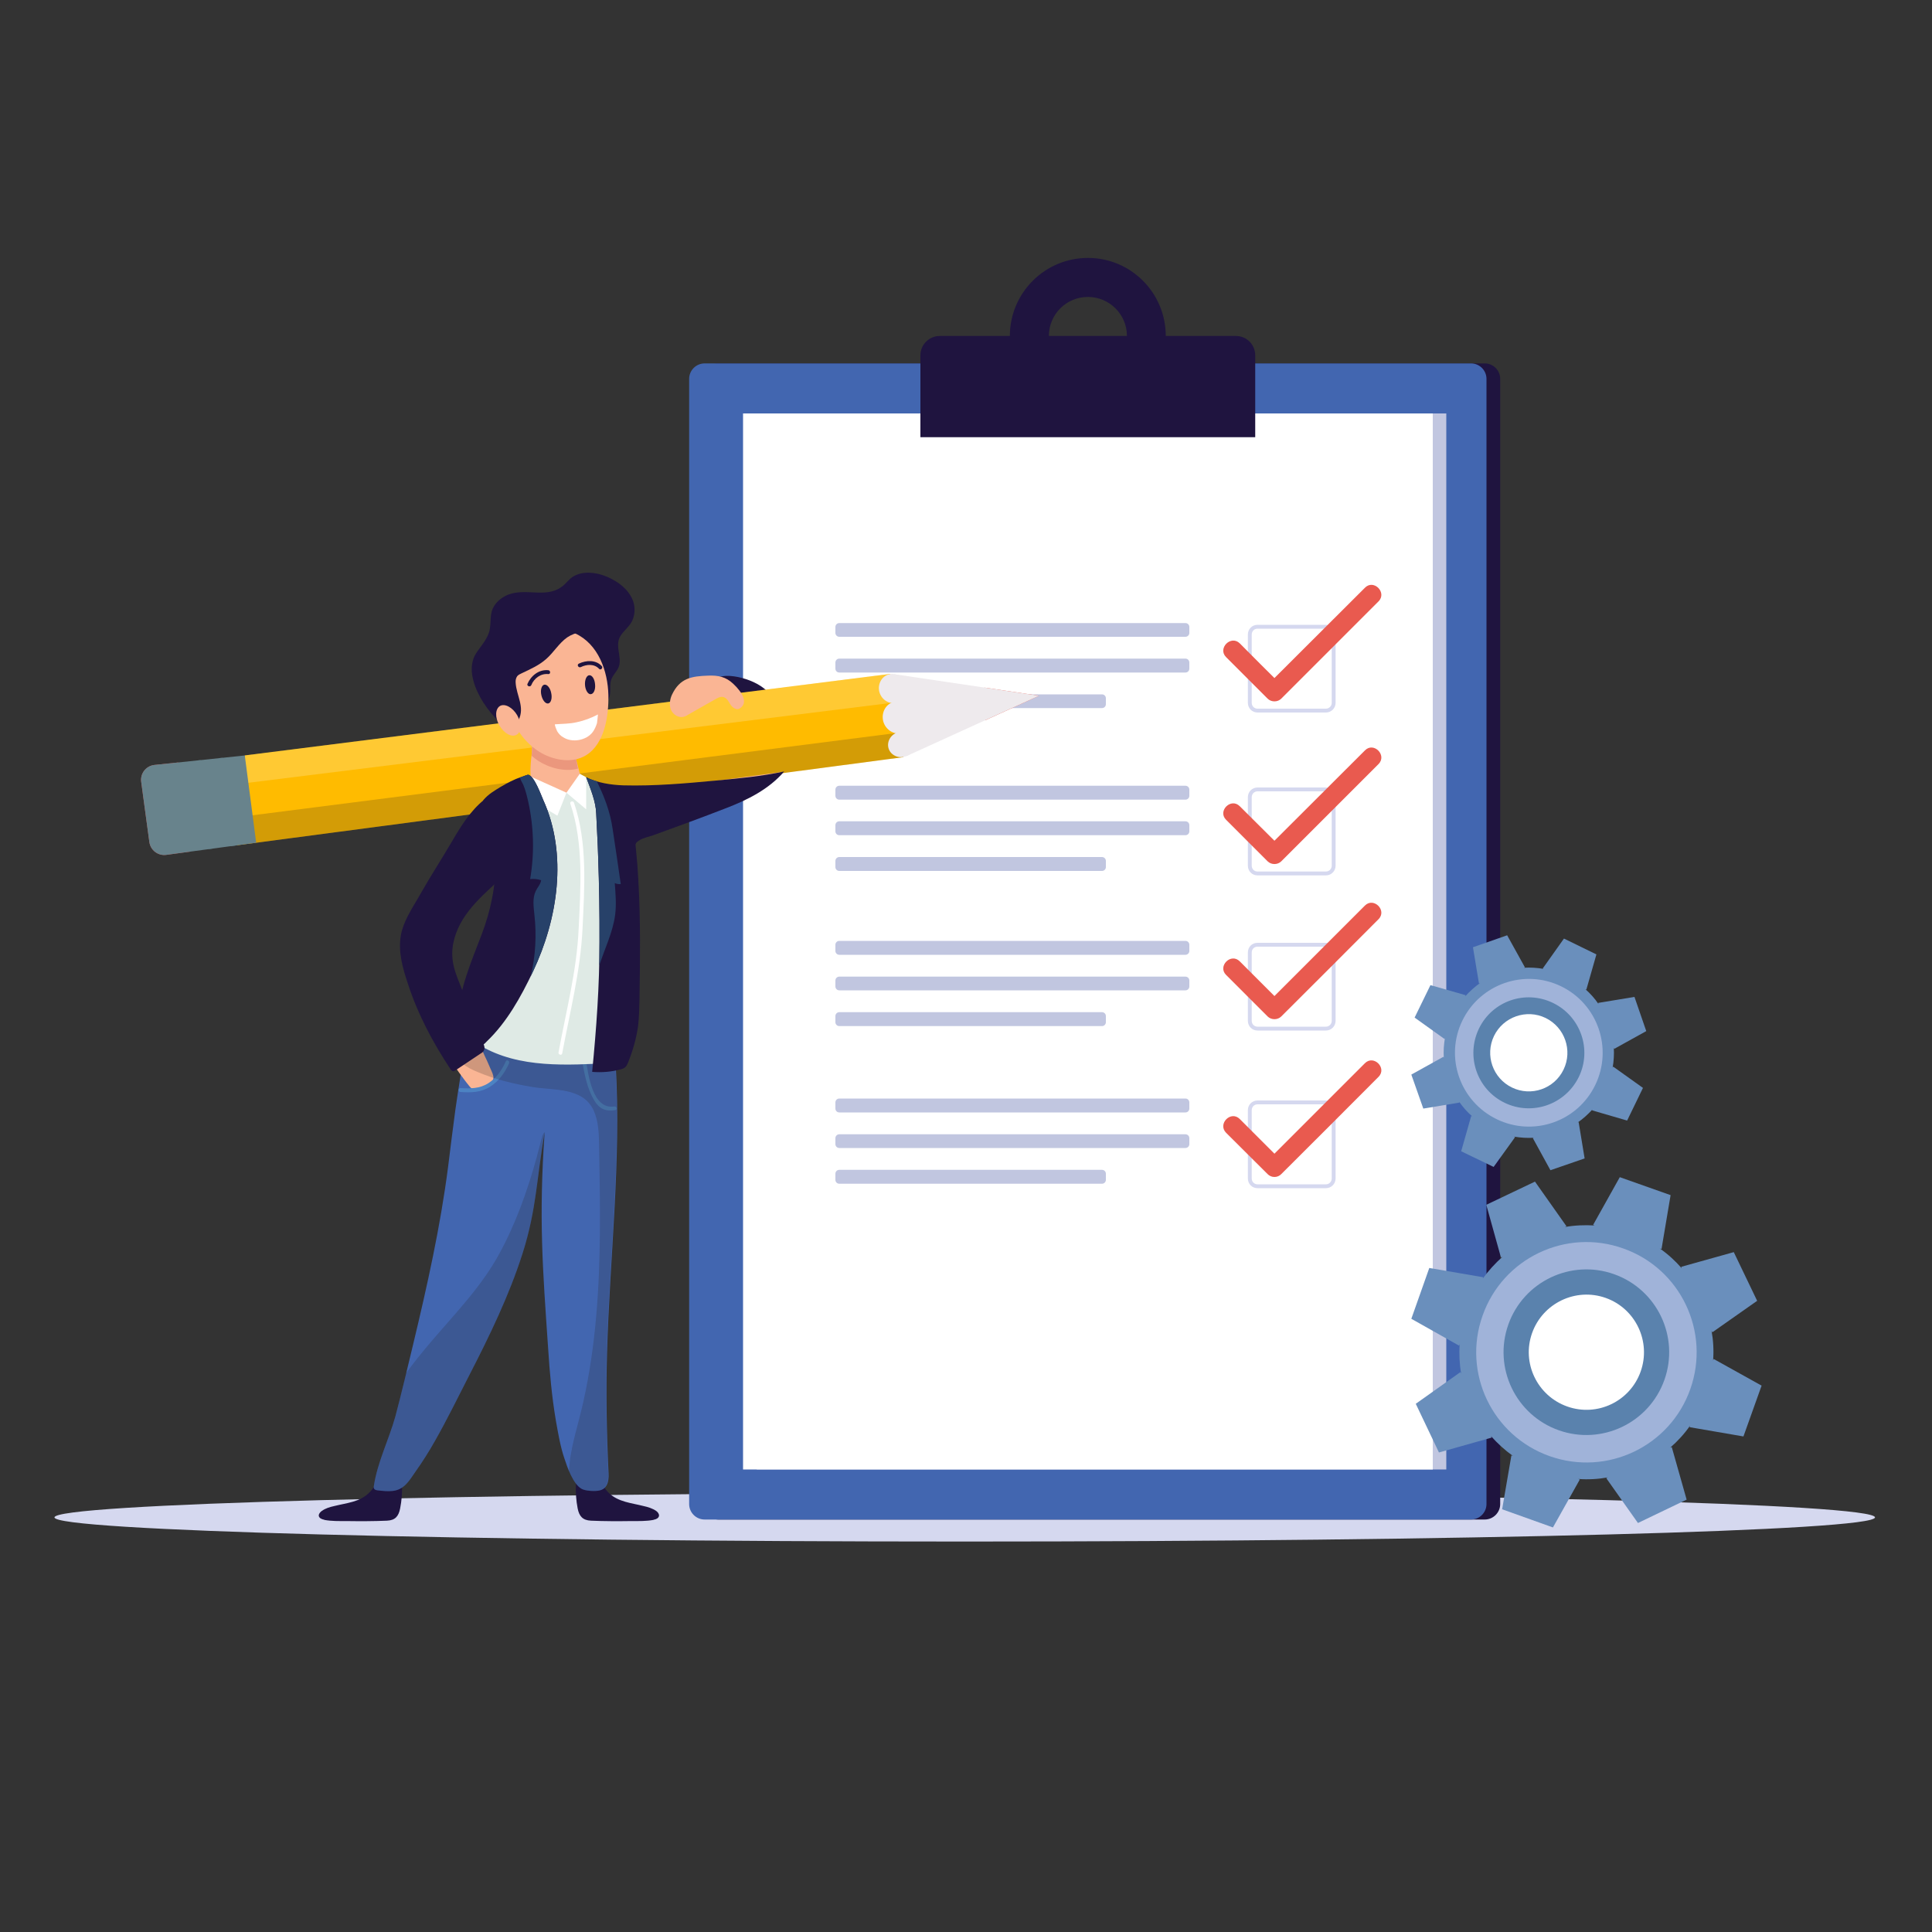 <svg version="1.2" xmlns="http://www.w3.org/2000/svg" viewBox="0 0 1000 1000" width="1000" height="1000">
	<rect x="0" y="0" width="1000" height="1000" fill="#333333" stroke="none"/>
	<title>2136911-ai</title>
	<defs>
		<clipPath clipPathUnits="userSpaceOnUse" id="cp1">
			<path d="m537.84 360.09l-75.09-11.15 6.36 42.5z"/>
		</clipPath>
		<clipPath clipPathUnits="userSpaceOnUse" id="cp2">
			<path d="m126.74 391.02l5.91 45.17-46.63 6.29c-4.24 0.57-8.14-2.4-8.71-6.64l-4.23-31.16c-0.58-4.33 2.52-8.29 6.87-8.75z"/>
		</clipPath>
	</defs>
	<style>
		.s0 { fill: #d5d8ef } 
		.s1 { fill: #1f143f } 
		.s2 { fill: #4266b0 } 
		.s3 { fill: #c1c6e0 } 
		.s4 { fill: #ffffff } 
		.s5 { fill: none;stroke: #d5d8ef;stroke-miterlimit:10;stroke-width: 2 } 
		.s6 { fill: #e95a4f } 
		.s7 { fill: #eeeaed } 
		.s8 { fill: #ffbb00 } 
		.s9 { opacity: .2;fill: #ffffff } 
		.s10 { opacity: .2;fill: #231f20 } 
		.s11 { fill: #c95b59 } 
		.s12 { fill: none;stroke: #506d75;stroke-miterlimit:10;stroke-width: 2 } 
		.s13 { fill: #68838c } 
		.s14 { fill: #fab594 } 
		.s15 { fill: #4c83c3 } 
		.s16 { fill: #dfeae5 } 
		.s17 { fill: #eb977d } 
		.s18 { fill: #231f20 } 
		.s19 { fill: #72c384 } 
		.s20 { fill: #274169 } 
		.s21 { fill: #6a8fbc } 
		.s22 { fill: #a0b3d9 } 
		.s23 { fill: #5a82ad } 
	</style>
	<g id="OBJECTS">
		<g id="&lt;Group&gt;">
			<path id="&lt;Path&gt;" class="s0" d="m28.2 785.4c0 6.9 210.9 12.5 471.1 12.5 260.2 0 471.2-5.6 471.2-12.5 0-7-211-12.6-471.2-12.6-260.2 0-471.1 5.6-471.1 12.6z"/>
		</g>
		<g id="&lt;Group&gt;">
			<g id="&lt;Group&gt;">
				<path id="&lt;Path&gt;" class="s1" d="m768.5 786.5h-396.7c-4.4 0-8-3.6-8-8v-582.4c0-4.4 3.6-8 8-8h396.7c4.4 0 8 3.6 8 8v582.4c0 4.4-3.6 8-8 8z"/>
			</g>
			<path id="&lt;Path&gt;" class="s2" d="m761.4 786.5h-396.7c-4.4 0-8-3.6-8-8v-582.4c0-4.4 3.6-8 8-8h396.7c4.4 0 8 3.6 8 8v582.4c0 4.4-3.6 8-8 8z"/>
			<g id="&lt;Group&gt;">
				<path id="&lt;Path&gt;" class="s3" d="m748.6 760.6h-356.9v-546.6h356.9z"/>
			</g>
			<path id="&lt;Path&gt;" class="s4" d="m741.6 760.6h-357v-546.6h357z"/>
			<g id="&lt;Group&gt;">
				<path id="&lt;Path&gt;" class="s1" d="m649.7 226.3h-173.3v-42.4c0-5.5 4.5-10 10-10h153.3c5.6 0 10 4.5 10 10z"/>
			</g>
			<g id="&lt;Group&gt;">
				<g id="&lt;Group&gt;">
					<path id="&lt;Compound Path&gt;" fill-rule="evenodd" class="s1" d="m603.4 173.9c0 22.3-18 40.3-40.3 40.3-22.3 0-40.4-18-40.4-40.3 0-22.3 18.1-40.4 40.4-40.4 22.3 0 40.3 18.1 40.3 40.4zm-20.1 0c0-11.2-9.1-20.2-20.2-20.2-11.2 0-20.2 9-20.2 20.2 0 11.1 9 20.2 20.2 20.2 11.1 0 20.2-9.1 20.2-20.2z"/>
				</g>
			</g>
			<g id="&lt;Group&gt;">
				<g id="&lt;Group&gt;">
					<path id="&lt;Path&gt;" class="s5" d="m686.3 367.8h-35.4c-2.3 0-4-1.8-4-4v-35.4c0-2.2 1.7-4 4-4h35.4c2.2 0 4 1.8 4 4v35.4c0 2.2-1.8 4-4 4z"/>
				</g>
				<g id="&lt;Group&gt;">
					<g id="&lt;Group&gt;">
						<path id="&lt;Path&gt;" class="s6" d="m634.6 340.1q10.8 10.8 21.5 21.5c1.9 1.9 5.2 1.9 7.1 0q25.2-25.2 50.3-50.3c4.6-4.6-2.5-11.7-7-7.1q-25.2 25.2-50.4 50.3 3.6 0 7.1 0-10.8-10.7-21.5-21.5c-4.6-4.5-11.6 2.6-7.1 7.1z"/>
					</g>
				</g>
				<g id="&lt;Group&gt;">
					<path id="&lt;Path&gt;" class="s5" d="m686.3 452.1h-35.4c-2.3 0-4-1.8-4-4v-35.5c0-2.2 1.7-4 4-4h35.4c2.2 0 4 1.8 4 4v35.5c0 2.2-1.8 4-4 4z"/>
				</g>
				<g id="&lt;Group&gt;">
					<g id="&lt;Group&gt;">
						<path id="&lt;Path&gt;" class="s6" d="m634.6 424.3q10.8 10.8 21.5 21.5c1.9 1.9 5.2 1.9 7.1 0q25.2-25.2 50.3-50.3c4.6-4.6-2.5-11.7-7-7.1q-25.2 25.2-50.4 50.3 3.6 0 7.1 0-10.8-10.7-21.5-21.4c-4.6-4.6-11.6 2.5-7.1 7z"/>
					</g>
				</g>
				<g id="&lt;Group&gt;">
					<path id="&lt;Path&gt;" class="s5" d="m686.3 532.4h-35.4c-2.3 0-4-1.8-4-4v-35.4c0-2.3 1.7-4 4-4h35.4c2.2 0 4 1.7 4 4v35.4c0 2.2-1.8 4-4 4z"/>
				</g>
				<g id="&lt;Group&gt;">
					<g id="&lt;Group&gt;">
						<path id="&lt;Path&gt;" class="s6" d="m634.6 504.6q10.8 10.8 21.5 21.5c1.9 1.9 5.2 1.9 7.1 0q25.2-25.1 50.3-50.3c4.6-4.6-2.5-11.6-7-7.1q-25.2 25.2-50.4 50.4 3.6 0 7.1 0-10.8-10.8-21.5-21.5c-4.6-4.6-11.6 2.5-7.1 7z"/>
					</g>
				</g>
				<g id="&lt;Group&gt;">
					<path id="&lt;Path&gt;" class="s5" d="m686.3 614h-35.4c-2.3 0-4-1.8-4-4v-35.4c0-2.2 1.7-4 4-4h35.4c2.2 0 4 1.8 4 4v35.4c0 2.2-1.8 4-4 4z"/>
				</g>
				<g id="&lt;Group&gt;">
					<g id="&lt;Group&gt;">
						<path id="&lt;Path&gt;" class="s6" d="m634.6 586.3q10.8 10.7 21.5 21.4c1.9 2 5.2 2 7.1 0q25.2-25.1 50.3-50.3c4.6-4.6-2.5-11.6-7-7.1q-25.2 25.2-50.4 50.4 3.6 0 7.1 0-10.8-10.8-21.5-21.5c-4.6-4.6-11.6 2.5-7.1 7.1z"/>
					</g>
				</g>
				<g id="&lt;Group&gt;">
					<g id="&lt;Group&gt;">
						<path id="&lt;Path&gt;" class="s3" d="m613.6 329.6h-179.2c-1.1 0-2-0.9-2-2v-3.1c0-1.1 0.9-2 2-2h179.2c1.1 0 2 0.9 2 2v3.1c0 1.1-0.9 2-2 2z"/>
					</g>
					<g id="&lt;Group&gt;">
						<path id="&lt;Path&gt;" class="s3" d="m613.6 348.1h-179.2c-1.1 0-2-0.9-2-2v-3.2c0-1.1 0.9-2 2-2h179.2c1.1 0 2 0.9 2 2v3.2c0 1.1-0.9 2-2 2z"/>
					</g>
					<g id="&lt;Group&gt;">
						<path id="&lt;Path&gt;" class="s3" d="m570.4 366.5h-136c-1.1 0-2-0.9-2-2v-3.1c0-1.1 0.9-2 2-2h136c1.1 0 2 0.9 2 2v3.1c0 1.1-0.9 2-2 2z"/>
					</g>
					<g id="&lt;Group&gt;">
						<path id="&lt;Path&gt;" class="s3" d="m613.6 413.9h-179.2c-1.1 0-2-0.9-2-2v-3.2c0-1.1 0.9-2 2-2h179.2c1.1 0 2 0.9 2 2v3.2c0 1.1-0.9 2-2 2z"/>
					</g>
					<g id="&lt;Group&gt;">
						<path id="&lt;Path&gt;" class="s3" d="m613.6 432.3h-179.2c-1.1 0-2-0.9-2-2v-3.2c0-1.1 0.9-2 2-2h179.2c1.1 0 2 0.9 2 2v3.2c0 1.1-0.9 2-2 2z"/>
					</g>
					<g id="&lt;Group&gt;">
						<path id="&lt;Path&gt;" class="s3" d="m570.4 450.8h-136c-1.1 0-2-0.9-2-2v-3.2c0-1.1 0.9-2 2-2h136c1.1 0 2 0.9 2 2v3.2c0 1.1-0.9 2-2 2z"/>
					</g>
					<g id="&lt;Group&gt;">
						<path id="&lt;Path&gt;" class="s3" d="m613.6 494.2h-179.2c-1.1 0-2-0.9-2-2v-3.2c0-1.1 0.9-2 2-2h179.2c1.1 0 2 0.9 2 2v3.2c0 1.1-0.9 2-2 2z"/>
					</g>
					<g id="&lt;Group&gt;">
						<path id="&lt;Path&gt;" class="s3" d="m613.6 512.6h-179.2c-1.1 0-2-0.9-2-2v-3.1c0-1.1 0.9-2 2-2h179.2c1.1 0 2 0.9 2 2v3.1c0 1.1-0.9 2-2 2z"/>
					</g>
					<g id="&lt;Group&gt;">
						<path id="&lt;Path&gt;" class="s3" d="m570.4 531.1h-136c-1.1 0-2-0.9-2-2v-3.2c0-1.1 0.9-2 2-2h136c1.1 0 2 0.9 2 2v3.2c0 1.1-0.9 2-2 2z"/>
					</g>
					<g id="&lt;Group&gt;">
						<path id="&lt;Path&gt;" class="s3" d="m613.6 575.8h-179.2c-1.1 0-2-0.9-2-2v-3.2c0-1.1 0.9-2 2-2h179.2c1.1 0 2 0.9 2 2v3.2c0 1.1-0.9 2-2 2z"/>
					</g>
					<g id="&lt;Group&gt;">
						<path id="&lt;Path&gt;" class="s3" d="m613.6 594.2h-179.2c-1.1 0-2-0.9-2-2v-3.1c0-1.1 0.9-2 2-2h179.2c1.1 0 2 0.9 2 2v3.1c0 1.1-0.9 2-2 2z"/>
					</g>
					<g id="&lt;Group&gt;">
						<path id="&lt;Path&gt;" class="s3" d="m570.4 612.7h-136c-1.1 0-2-0.9-2-2v-3.2c0-1.1 0.9-2 2-2h136c1.1 0 2 0.9 2 2v3.2c0 1.1-0.9 2-2 2z"/>
					</g>
				</g>
			</g>
		</g>
		<g id="&lt;Group&gt;">
			<g id="&lt;Group&gt;">
				<path id="&lt;Path&gt;" class="s1" d="m378.3 349.9c9 0.7 25.2 7 22 19.1-0.2 0.5-0.4 1-0.8 1.4-0.5 0.5-1.4 0.5-2.1 0.6-4.1 0.1-8.4-0.2-11.5-2.8-2-1.6-3.2-4-5.3-5.5-1.1-0.9-2.6-1.4-3.9-1.9q-3.6-1.2-7.2-2.5c-1.3-0.4-2.7-1-3.1-2.3-0.4-1.4 0.7-2.8 1.9-3.7 2.8-2.1 6.5-2.7 10-2.4z"/>
			</g>
			<g id="&lt;Group&gt;">
				<path id="&lt;Path&gt;" class="s1" d="m167.8 786.6q0 0 0.1 0.1c3.8 0.7 7.6 0.6 11.5 0.6 7 0.1 13.9 0.1 20.9-0.2 4.3-0.2 6-2.3 6.8-6.3 0.8-4.1 1.2-8.4 0.9-12.6 0-0.4 0-0.8-0.2-1.2-0.3-0.4-0.8-0.6-1.3-0.8q-2.6-0.9-5.3-1.3c-1.2-0.1-3.5-0.5-4.5 0.3-1.1 0.7-1.9 2.6-2.6 3.6-0.9 1.4-1.9 2.8-3.1 3.9-2.3 2.3-5.3 3.7-8.4 4.6-3.1 0.9-6.3 1.4-9.5 2.2-2.3 0.5-4.7 1.2-6.6 2.6-0.8 0.6-1.6 1.5-1.5 2.5 0.2 1.2 1.6 1.8 2.8 2z"/>
			</g>
			<g id="&lt;Group&gt;">
				<path id="&lt;Path&gt;" class="s1" d="m338.4 786.6q-0.1 0-0.2 0.1c-3.7 0.7-7.6 0.6-11.4 0.6-7 0.1-14 0.1-20.9-0.2-4.3-0.2-6.1-2.3-6.9-6.3-0.8-4.1-1.1-8.4-0.9-12.6 0-0.4 0.1-0.8 0.3-1.2 0.3-0.4 0.8-0.6 1.3-0.8q2.5-0.9 5.2-1.3c1.3-0.1 3.5-0.5 4.6 0.3 1 0.7 1.8 2.6 2.5 3.6 1 1.4 1.9 2.8 3.1 3.9 2.3 2.3 5.4 3.7 8.5 4.6 3.1 0.9 6.3 1.4 9.4 2.2 2.3 0.5 4.7 1.2 6.7 2.6 0.8 0.6 1.5 1.5 1.4 2.5-0.2 1.2-1.5 1.8-2.7 2z"/>
			</g>
			<g id="&lt;Group&gt;">
				<path id="&lt;Path&gt;" class="s1" d="m253.8 323.3c-0.1 1-0.2 2-0.4 3-1.1 4.6-4.5 8-7 11.9-2.1 3.2-2.6 7.4-2 11.2 1.3 8.1 6.2 15.8 11.6 21.8 1.2 1.3 2.5 3 4 3.9 1.7 1 4.1 1.6 6 2.2 5.5 1.9 11.1 3.1 16.9 3.7 2.8 0.3 5.6 0.4 8.4 0.4 2.6 0.1 5.1-1.4 7.4-2.6 2.7-1.3 5.2-2.8 7.4-4.9 2.4-2.1 4.3-4.7 6.1-7.3 1.4-2 2.8-4.1 3.4-6.5 0.6-2.9-0.2-6 0.9-8.7 0.7-1.7 2-3.1 3-4.7 3.4-5.2-1.4-11.5 1.3-16.9 1.7-3.3 5.2-5.4 6.6-8.9 1.4-3.3 1.4-7.2 0-10.5-2.3-5.5-7.4-9.3-12.8-11.7-6.2-2.7-14.1-3.6-19.3 0.7-1.1 1-2 2.1-3.1 3.1-8.4 7.9-19.2 1.6-28.9 5.2-4 1.5-7.6 4.6-8.8 8.8-0.6 2.2-0.5 4.5-0.7 6.8z"/>
			</g>
			<g id="&lt;Group&gt;">
				<g id="&lt;Clip Group&gt;" clip-path="url(#cp1)">
					<path id="&lt;Path&gt;" class="s6" d="m508.9 369.9c0.6 2.6 1.7 5 3.2 6.9 5.3 6.7 17.8 2.2 24.1-0.6 7.3-3.3 12.5-9.7 13.2-17.8 0.1-2.3-0.1-4.6-1.2-6.5-2.5-4.3-8.5-5.1-12.9-6.1-5.3-1.2-10.9-1.4-16.2 0.2-9.2 2.8-12.5 14.6-10.2 23.9z"/>
					<path id="&lt;Path&gt;" class="s7" d="m537.8 360.1l-75-11.2 6.3 42.5z"/>
				</g>
				<g id="&lt;Group&gt;">
					<path id="&lt;Path&gt;" class="s8" d="m460.8 348.8l-334.1 42.2-4 46.5 344.9-45.6z"/>
				</g>
				<path id="&lt;Path&gt;" class="s9" d="m119.4 406.3l343.7-42.7-2.3-14.8-334.1 42.2z"/>
				<path id="&lt;Path&gt;" class="s10" d="m121.2 423.2l344.4-44 2 12.7-344.9 45.6z"/>
				<g id="&lt;Clip Group&gt;" clip-path="url(#cp2)">
					<path id="&lt;Path&gt;" class="s11" d="m91.6 389.5l7.3 54.5-24 1.7-7.8-50.4z"/>
					<path id="&lt;Path&gt;" class="s12" d="m102.2 388.7l7.4 55.4 11.8-0.9-7.8-55.5"/>
					<path id="&lt;Path&gt;" class="s13" d="m126.7 391l5.9 45.2-46.6 6.3c-4.2 0.5-8.1-2.4-8.7-6.7l-4.2-31.1c-0.6-4.4 2.5-8.3 6.8-8.8z"/>
				</g>
				<path id="&lt;Path&gt;" class="s7" d="m466.9 379.4c-4 1.1-8.4-1.5-9.7-5.9-1.2-4.4 1.1-8.9 5.1-10.1 4.1-1.2 8.5 1.4 9.7 5.9 1.3 4.4-1 8.9-5.1 10.1z"/>
				<path id="&lt;Path&gt;" class="s7" d="m468.4 391.6c-3.7 1.1-7.5-0.9-8.5-4.3-1-3.5 1.2-7.2 4.9-8.3 3.7-1 7.5 0.9 8.5 4.4 1 3.5-1.2 7.2-4.9 8.2z"/>
				<path id="&lt;Path&gt;" class="s7" d="m464 363.6c-3.7 1.1-7.6-1.3-8.8-5.3-1.1-4 1-8.1 4.7-9.2 3.7-1.1 7.6 1.3 8.8 5.3 1.1 4-0.9 8.1-4.7 9.2z"/>
			</g>
			<path id="&lt;Path&gt;" class="s2" d="m213.8 696c7.3-30.4 14.1-60.9 18.1-91.8 1.2-10 2.5-19.9 3.8-29.8 1.5-10.7 3.3-20.9 5.4-36.1 0.8-5.5 12.1-5.4 17.5-6.7 13.5-3.1 27.5-1.5 41.2-1.2 5 0.1 11.8-2.1 15.2 2.4 3.5 4.7 3.4 13 3.7 18.6 2.9 49.7-3.1 99.4-4.5 149-0.6 20.9-0.2 41.6 0.8 62.4 0.2 4.2-0.8 8.2-5.5 8.8-2.2 0.3-6.6 0.1-8.5-1-4.5-2.6-7.3-11-8.8-15.5-2.2-6.4-3.3-13.2-4.5-19.9-2.1-12.4-3.2-24.9-4-37.5-2.8-40.8-4.9-67.2-1.8-111.6-4.2 23.9-4.1 39.5-11.4 62.6-7 21.9-17.1 42.7-27.6 63.1-5.8 11.3-11.4 22.8-17.7 33.9-3.1 5.5-6.5 10.9-10.2 16.1-3.2 4.6-5.7 9.2-11.7 9.9-2.6 0.3-5.2 0-7.8-0.3-0.8-0.1-1.6-0.3-1.9-0.9-0.2-0.4-0.2-0.9-0.1-1.3 1.8-12.2 7.8-24.1 11.1-35.9 3.3-12.4 6.2-24.9 9.2-37.3z"/>
			<path id="&lt;Path&gt;" class="s14" d="m236.1 539.5c0.7-0.6 1.6-1 2.5-1.4q2.6-1 5.3-1.6c4.3-1 3.9 1.6 4.8 4.5 1 3.6 3.1 7.1 4.5 10.6 1.5 3.8 4.2 7.1-0.2 9.6-2.2 1.3-4.7 2.1-7.3 2.3-0.5 0.1-1 0.1-1.5-0.1-0.4-0.2-0.7-0.6-1-0.9-2-2.4-3.9-5-5.7-7.5-2.6-3.7-4.6-6.8-3.9-11.4 0.2-0.9 0.4-1.7 0.8-2.5 0.5-0.6 1-1.2 1.7-1.6z"/>
			<g id="&lt;Group&gt;">
				<g id="&lt;Group&gt;">
					<path id="&lt;Path&gt;" class="s15" d="m238.3 565.2c5.5 0.4 10.7 0.3 15.5-2.8 4.5-2.9 7.5-7.2 9.7-12 0.5-1.2-1.2-2.2-1.7-1.1-2 4.5-4.8 8.7-9.1 11.4-4.4 2.8-9.3 2.8-14.4 2.5-1.2 0-1.2 2 0 2z"/>
				</g>
			</g>
			<g id="&lt;Group&gt;">
				<g id="&lt;Group&gt;">
					<path id="&lt;Path&gt;" class="s15" d="m317.9 572.7c-11.2 1.7-13.4-16.4-14.6-24.1-0.3-1.3-2.2-0.8-2 0.5 1.2 6.9 2.6 14.4 6.3 20.5 2.5 4.3 5.8 5.8 10.8 5 1.3-0.1 0.8-2.1-0.5-1.9z"/>
				</g>
			</g>
			<path id="&lt;Path&gt;" class="s10" d="m300 530.4q-0.2 0-0.5 0c-13.7-0.3-27.6-1.9-41.1 1.2-5.4 1.3-16.8 1.2-17.5 6.7-0.7 4.4-1.2 8.3-1.8 12 2.5 2.1 5.7 3.6 8.2 4.6 9 3.8 18.5 6.1 28.1 7.7 11 1.9 26.1 0 31.8 12 2.6 5.6 2.8 12 2.9 18.3 0.5 29.1 1.1 59-1.5 88.3-1.3 14.9-3.4 29.8-6.7 44.5-2.5 11.6-7 24-7.4 36.2 1.6 3.6 3.6 7.2 6.3 8.7 1.9 1.1 6.3 1.3 8.5 1 4.7-0.6 5.7-4.6 5.5-8.8-1-20.8-1.4-41.5-0.8-62.4 1.4-49.6 7.4-99.3 4.5-149-0.1-2.4-0.2-5.3-0.5-8.2-4.4-6-10.9-10.3-18-12.8z"/>
			<path id="&lt;Path&gt;" class="s14" d="m323.5 410.5c-1.3 0.7-2.5 1.5-3.6 2.6-4.3 4.5-2.9 13 3 15.5 7 3.1 15.5 1 22.5-0.9 16.8-4.6 32.5-12 47.7-20.3 2.2-1.2 5.5-2.6 8-4.5 1.2-0.9 2.2-2 2.8-3.2z"/>
			<path id="&lt;Path&gt;" class="s16" d="m325.3 440.7c-1.3-6.3-3-12.4-5.5-18.3-2.7-6.8-7.3-14.8-13.7-18.7-6-3.6-17.9-0.2-24.5 1.4-6.3 1.5-15.8 3.4-20.9 7.6-4.7 3.9-4.2 13.6-3.6 19.2 0.7 6.5 2.2 12.9 2.8 19.3 1.1 11.9-1.3 23.7-4.1 35.2-3.3 13.8-7.4 27.5-12.7 40.7-0.8 1.9-1.6 4-1.4 6.1 0.4 3.6 3.6 6.1 6.7 7.9 20.4 12.1 45.4 10.2 68.3 9.1 1.9-0.1 3.9-0.2 5.5-1.3 1.9-1.4 2.6-3.9 3.2-6.2 2.8-12.6 2.9-25.6 2.8-38.4-0.1-20.9 1.2-42.9-2.9-63.6z"/>
			<path id="&lt;Path&gt;" class="s14" d="m290.3 409.9q-6.9-2.1-13.6-4.6c-0.4-0.2-0.9-0.4-1.2-0.8-1-0.9-0.8-3-0.9-4.3-0.1-1.6 0-3.3 0.1-4.9 0.2-3 0.7-6 0.7-9 0-2.5 0-5 1.1-7.2 1.3-2.5 4-4.2 6.8-4.8 2.9-0.7 5.8-0.6 8.7-0.4 0.8 0 1.8 0.1 2.4 0.7 2.1 1.8 1.6 5.4 1.9 7.9 0.4 3.7 1.2 7.3 2 10.9 0.4 1.7 0.9 3.3 1.3 5 0.3 1.3 1 3 0.5 4.3-1.1 2.9-3.6 5.5-6.1 7.3-0.3 0.2-0.7 0.4-1.1 0.5-0.4 0.1-0.8 0-1.2-0.2q-0.7-0.2-1.4-0.4z"/>
			<path id="&lt;Path&gt;" class="s17" d="m278.7 393.9c5.7 3.6 13.7 5.8 20.5 3.9q-0.4-2.2-0.9-4.4c-0.8-3.6-1.6-7.2-2-10.9-0.3-2.5 0.2-6.1-1.9-7.9-0.7-0.6-1.6-0.7-2.4-0.7-2.9-0.2-5.8-0.3-8.7 0.4-2.8 0.6-5.5 2.3-6.8 4.8-1.1 2.2-1.1 4.7-1.1 7.2 0 1.5-0.1 3.2-0.2 4.9q1.7 1.5 3.5 2.7z"/>
			<path id="&lt;Path&gt;" class="s14" d="m262.5 362.7c1.5 10.4 7.3 20.4 16.3 26.2 6.8 4.4 17 6.6 24.4 2.1 9.9-6 11.9-20.7 11.7-31.2-0.3-12.5-5.2-26.5-17.3-32-8.5-3.9-21.8-4.3-27.9 3.8-6.3 8.4-8.7 20.2-7.2 31.1z"/>
			<path id="&lt;Path&gt;" class="s14" d="m379.5 353.9c4.7 4.4 8.1 10 3.2 12.9-1.6 0.9-3.6-0.6-4.6-2.1-1-1.6-1.9-3.5-3.7-3.9-1.4-0.4-2.9 0.4-4.1 1.1q-7 4-14.1 8c-0.7 0.5-1.5 0.9-2.3 1.1-2.7 0.7-5.5-1.1-6.6-3.6-1-2.5-0.6-5.4 0.5-7.8 4.1-8.7 10.2-9.6 18.8-9.9 5.1-0.2 9.1 0.6 12.9 4.2z"/>
			<g id="&lt;Group&gt;">
				<path id="&lt;Path&gt;" class="s1" d="m300.8 327.2c-2.6 0.3-5.1 1.3-7.2 2.7-4.3 3-7 7.8-10.9 11.2-3.7 3.3-8.3 5.3-12.7 7.4-0.9 0.4-1.7 0.8-2.3 1.5-0.7 1-0.9 2.2-0.8 3.4 0.4 6.7 4.9 12.6 1.5 19.3-0.4 0.7-0.8 1.4-1.5 1.8-3.8 2.9-7.2-4.3-8.6-6.9-2-3.9-3.2-8.2-3.7-12.6-0.8-8.7 0.9-20.3 7.9-26.2 6.8-5.7 15.4-9.5 24.4-9.6 3 0 6.2 0.4 9 1.3 1.8 0.5 2.9 1.2 4.3 2.3 0.8 0.7 1.6 1.1 2.2 2 0.1 0.2 1.1 2.3 1 2.3q-1.3 0-2.6 0.1z"/>
			</g>
			<path id="&lt;Path&gt;" class="s4" d="m287.3 374.9c3.8-0.3 7.5-0.2 11.3-1.1 3.8-0.8 7.5-2.2 10.9-4 0 0-0.4 4.1-0.5 4.5-0.5 1.6-1.2 3.2-2.2 4.6-3.3 4.4-10.7 5.7-15.3 2.7-1.3-0.7-2.3-1.8-3.1-3.1-0.1-0.2-1.6-3.5-1.1-3.6z"/>
			<g id="&lt;Group&gt;">
				<g id="&lt;Group&gt;">
					<path id="&lt;Path&gt;" class="s1" d="m300.6 345.3c3-1.5 7-1.8 9.5 0.9 0.8 0.9 2.2-0.5 1.4-1.4-3.1-3.4-8.1-3.1-11.9-1.3-1.2 0.6-0.2 2.3 1 1.8z"/>
				</g>
			</g>
			<g id="&lt;Group&gt;" style="opacity: .2">
				<path id="&lt;Path&gt;" class="s18" d="m280.8 587.7c-1.1 3.7-2 7.6-3 11.3-4.7 17-10.8 34.3-19.4 50-9.4 17.2-22.7 30.7-35.3 45.5-4.4 5.2-8.8 10.6-12.9 16.2-1.8 7.6-3.6 15.1-5.6 22.6-3.3 11.8-9.3 23.7-11.1 35.9-0.1 0.4-0.1 0.9 0.1 1.3 0.3 0.6 1.1 0.8 1.9 0.9 2.6 0.3 5.2 0.6 7.8 0.3 6-0.7 8.5-5.3 11.7-9.9 3.7-5.2 7.1-10.6 10.2-16.1 6.3-11.1 11.9-22.6 17.7-33.9 10.5-20.4 20.6-41.2 27.6-63.1 7.3-23.1 7.2-38.7 11.4-62.6-0.3-0.1-1 1.4-1.1 1.6z"/>
				<path id="&lt;Path&gt;" class="s18" d="m281.9 586.1q-0.1 0.4-0.1 0.8c0.1-0.4 0.2-0.8 0.1-0.8z"/>
			</g>
			<path id="&lt;Path&gt;" class="s19" d="m280.1 443.3q0 4.7 0.1 9.5c0 2 0.1 4-0.4 5.9-0.5 1.9-1.6 3.8-3.4 4.8-3.6 2-9.3-1.1-11.3-4.2-3.2-4.9-4.3-10.3-4.4-16q9.7 0 19.4-0.1 0 0.1 0 0.1z"/>
			<path id="&lt;Path&gt;" class="s14" d="m267.7 370.2c2.3 4.1 2.2 8.7-0.3 10.1-2.6 1.5-6.5-0.7-8.9-4.8-2.4-4.1-2.2-8.6 0.3-10.1 2.5-1.4 6.5 0.7 8.9 4.8z"/>
			<path id="&lt;Path&gt;" class="s1" d="m285.3 358.7c0.6 2.7-0.1 5.1-1.5 5.4-1.4 0.3-3-1.6-3.6-4.3-0.6-2.6 0.1-5.1 1.5-5.4 1.5-0.3 3.1 1.7 3.6 4.3z"/>
			<path id="&lt;Path&gt;" class="s1" d="m308 354.2c0.3 2.7-0.7 5-2.2 5.1-1.4 0.2-2.8-2-3-4.7-0.2-2.7 0.8-5 2.2-5.1 1.5-0.1 2.8 2 3 4.7z"/>
			<g id="&lt;Group&gt;">
				<g id="&lt;Group&gt;">
					<path id="&lt;Path&gt;" class="s1" d="m283.8 346.9c-4.9-0.5-9 2.9-10.8 7.1-0.4 1.2 1.5 1.8 2 0.6 1.4-3.5 4.9-6.1 8.8-5.7 1.3 0.1 1.2-1.9 0-2z"/>
				</g>
			</g>
			<path id="&lt;Path&gt;" class="s4" d="m300.1 400.5l-6.9 9.8 10.2 8.6v-16.6z"/>
			<path id="&lt;Path&gt;" class="s4" d="m265.5 408.5l9.3-6.5 18.4 8.3-4.7 11.9z"/>
			<g id="&lt;Group&gt;">
				<path id="&lt;Path&gt;" class="s1" d="m245.8 541.9c-5.2 0.3-8.7-4.2-8.8-9.6q-0.1-2.9 0-5.8c0.9-15 7-28.9 12.3-42.8 4.6-12.1 7.4-25 7.1-38-0.3-10.4-2.3-20.9-6.2-30.6-0.1-0.2-0.2-0.4-0.2-0.6 0.1-0.2 0.2-0.3 0.3-0.5 2.4-2.9 5.7-4.8 8.8-6.7 3.5-2 6.8-3.9 10.7-5.1 0.7-0.2 3.2-1.3 3.7-1.2 3.1 0.8 6.5 10.4 7.7 13.1 12.7 28.1 7.5 61.6-5.3 88.7-6.3 13.2-13.5 26.3-24.1 36.4-0.8 0.9-1.7 1.7-2.9 2.1q-1.6 0.6-3.1 0.6z"/>
			</g>
			<g id="&lt;Group&gt;">
				<path id="&lt;Path&gt;" class="s1" d="m216.6 464.5c-3.6 6.1-7.9 12.7-9.1 19.5-1.5 8.8 0.9 17 3.7 25.4 5.1 15.7 12.9 30.3 21.9 43.9 0.4 0.6 0.9 1.2 1.6 1.2 0.3-0.1 0.6-0.3 0.9-0.4q6.6-4.4 13.2-8.8c0.7-0.4 1.4-0.9 1.7-1.7 0.6-1.1 0.1-2.4-0.3-3.5q-6-15.2-12-30.3c-1.8-4.4-3.6-9-4-13.7-0.7-7.1 1.7-14.3 5.4-20.3 3.8-6.1 8.9-11.2 14.1-16 1.9-1.7 3.8-3.5 4.9-5.8 3.3-7.4 2.8-16 2-23.9-0.4-4.1 0.3-18-6.4-17.9-1.2 0.1-2.3 0.8-3.3 1.5-7.5 5.9-12.5 14.2-17.3 22.4-5.1 8.7-10.7 17.3-15.7 26.1q-0.6 1.1-1.3 2.3z"/>
			</g>
			<g id="&lt;Group&gt;">
				<path id="&lt;Path&gt;" class="s1" d="m331 517.2c0.3-20.6 0.6-41.2-0.6-61.7q-0.4-7.9-1.2-15.6c-0.3-3.4-0.7-3.3 1.8-5 1.8-1.2 4.9-1.8 6.9-2.5 12.7-4.6 25.3-9.2 37.9-14.1 11.2-4.3 22.2-9.8 30.1-19-11.6 2.5-23.4 3.6-35.2 4.7-15.9 1.5-31.9 2.9-47.9 2.5-6.5-0.2-13.6-1.3-19.4-4.2 2.2 5.9 5 12.5 5.2 18.8 0.3 7.5 0.8 14.9 1 22.4q0.8 22 0.7 44c0 22.8-1.6 44.7-3.8 67.3 5 0.4 10 0 14.7-1.3 0.9-0.2 1.7-0.5 2.4-1.1 0.7-0.6 1-1.4 1.4-2.2 2.5-6.2 4.4-12.7 5.3-19.4 0.5-4.5 0.6-9 0.7-13.6z"/>
			</g>
			<path id="&lt;Path&gt;" class="s20" d="m275.9 502.8c12.8-27.1 18-60.6 5.3-88.7-1.2-2.7-4.6-12.3-7.7-13.1-0.5-0.1-3 1-3.7 1.2q-0.4 0.1-0.7 0.2c0.3 1.3 1 2.3 1.7 3.7 1.2 2.8 1.9 5.8 2.6 8.8 2.9 13.1 3.3 26.8 1 40.1 1.9-0.2 3.9 0 5.7 0.6-0.3 2.1-1.9 3.7-2.8 5.6-1.8 3.7-1.1 8.1-0.7 12.2 1.2 10.6 0.6 21.5-1.9 31.9q0.6-1.3 1.2-2.5z"/>
			<path id="&lt;Path&gt;" class="s20" d="m321.3 457.6c-1.4-9.5-2.7-19-4.2-28.5-1.3-9-4.3-16.8-8.2-24.7-1.9-0.5-3.7-1.2-5.5-2.1 2.2 5.9 5 12.5 5.2 18.8 0.3 7.5 0.8 14.9 1 22.4q0.8 22 0.7 44 0 6.1-0.1 12.2c2.8-8.7 7-17.1 8.2-26.2 0.7-5.5 0.2-11-0.2-16.4 0.9 0.4 2 0.6 3.1 0.5z"/>
			<g id="&lt;Group&gt;">
				<g id="&lt;Group&gt;">
					<path id="&lt;Path&gt;" class="s4" d="m295.2 416c7 20.5 5.3 43.7 4.3 65-1 21.7-6.5 42.3-10.4 63.7-0.3 1.2 1.7 1.8 1.9 0.5 4-21.5 9.4-42.3 10.5-64.2 1-21.5 2.7-44.8-4.4-65.5-0.4-1.2-2.3-0.7-1.9 0.5z"/>
				</g>
			</g>
		</g>
		<g id="&lt;Group&gt;">
			<g id="&lt;Group&gt;">
				<path id="&lt;Path&gt;" class="s21" d="m864.7 618.6l-26.3-9.3-13.8 24.7 0.8 0.3c-5.2-0.3-10.4-0.1-15.4 0.8l0.8-0.4-16.3-23.1-25.2 12 7.6 27.3 0.8-0.4c-3.8 3.4-7.3 7.2-10.3 11.4l0.3-0.8-27.9-4.8-9.3 26.3 24.7 13.9 0.3-0.8c-0.3 5.1-0.1 10.3 0.8 15.3l-0.4-0.8-23.1 16.4 12 25.2 27.3-7.7-0.4-0.8c3.4 3.8 7.2 7.3 11.4 10.3l-0.8-0.3-4.8 27.9 26.3 9.4 13.9-24.8-0.8-0.3c5.1 0.4 10.3 0.1 15.3-0.8l-0.8 0.4 16.4 23.2 25.2-12.1-7.7-27.2-0.8 0.3c3.8-3.3 7.3-7.1 10.3-11.4l-0.3 0.8 27.9 4.8 9.4-26.3-24.8-13.8-0.3 0.8c0.4-5.2 0.1-10.4-0.8-15.4l0.4 0.8 23.2-16.3-12.1-25.2-27.2 7.6 0.3 0.8c-3.3-3.8-7.1-7.3-11.4-10.3l0.9 0.3z"/>
				<path id="&lt;Path&gt;" class="s22" d="m840.2 646.2c29.7 10.5 45.2 43.1 34.7 72.8-10.5 29.7-43.1 45.2-72.8 34.7-29.7-10.5-45.3-43.1-34.7-72.8 10.5-29.7 43.1-45.3 72.8-34.7z"/>
				<path id="&lt;Path&gt;" class="s23" d="m835.4 659.5c22.3 7.9 34 32.4 26.1 54.7-7.9 22.3-32.4 34-54.7 26.1-22.3-7.9-34-32.4-26.1-54.7 7.9-22.3 32.4-34 54.7-26.1z"/>
				<g id="&lt;Group&gt;">
					<path id="&lt;Path&gt;" class="s4" d="m831.1 671.8c15.5 5.5 23.6 22.6 18.1 38.1-5.5 15.5-22.5 23.6-38 18.1-15.5-5.5-23.7-22.5-18.2-38 5.5-15.5 22.6-23.7 38.1-18.2z"/>
				</g>
			</g>
		</g>
		<g id="&lt;Group&gt;">
			<g id="&lt;Group&gt;">
				<path id="&lt;Path&gt;" class="s21" d="m826.3 494l-16.8-8.2-11 15.5 0.5 0.2c-3.4-0.6-6.9-0.8-10.3-0.6l0.6-0.2-9.2-16.6-17.7 6.2 3.1 18.7 0.6-0.2c-2.8 2-5.4 4.3-7.7 6.9l0.2-0.6-18.2-5.2-8.2 16.8 15.5 11.1 0.2-0.6c-0.6 3.5-0.8 6.9-0.6 10.3l-0.2-0.5-16.6 9.2 6.2 17.6 18.7-3.1-0.2-0.5c2 2.8 4.2 5.4 6.9 7.7l-0.6-0.3-5.2 18.3 16.8 8.1 11.1-15.4-0.6-0.3c3.5 0.6 6.9 0.8 10.3 0.6l-0.5 0.2 9.1 16.6 17.7-6.1-3.1-18.8-0.5 0.2c2.8-1.9 5.3-4.2 7.7-6.8l-0.3 0.5 18.2 5.3 8.2-16.9-15.4-11-0.3 0.5c0.6-3.4 0.8-6.9 0.6-10.3l0.2 0.6 16.6-9.2-6.1-17.7-18.8 3.1 0.2 0.6c-1.9-2.8-4.2-5.4-6.8-7.7l0.5 0.2z"/>
				<path id="&lt;Path&gt;" class="s22" d="m808 510.5c19 9.2 26.9 32.1 17.7 51.1-9.2 19-32 26.9-51 17.7-19-9.2-27-32-17.8-51 9.2-19 32.1-27 51.1-17.8z"/>
				<path id="&lt;Path&gt;" class="s23" d="m803.8 519.1c14.3 6.9 20.3 24.1 13.4 38.3-7 14.3-24.1 20.3-38.4 13.4-14.3-6.9-20.2-24.1-13.3-38.4 6.9-14.3 24-20.2 38.3-13.3z"/>
				<g id="&lt;Group&gt;">
					<path id="&lt;Path&gt;" class="s4" d="m800 526.9c9.9 4.8 14.1 16.8 9.3 26.7-4.8 10-16.8 14.1-26.7 9.3-9.9-4.8-14.1-16.7-9.3-26.7 4.8-9.9 16.8-14.1 26.7-9.3z"/>
				</g>
			</g>
		</g>
	</g>
</svg>